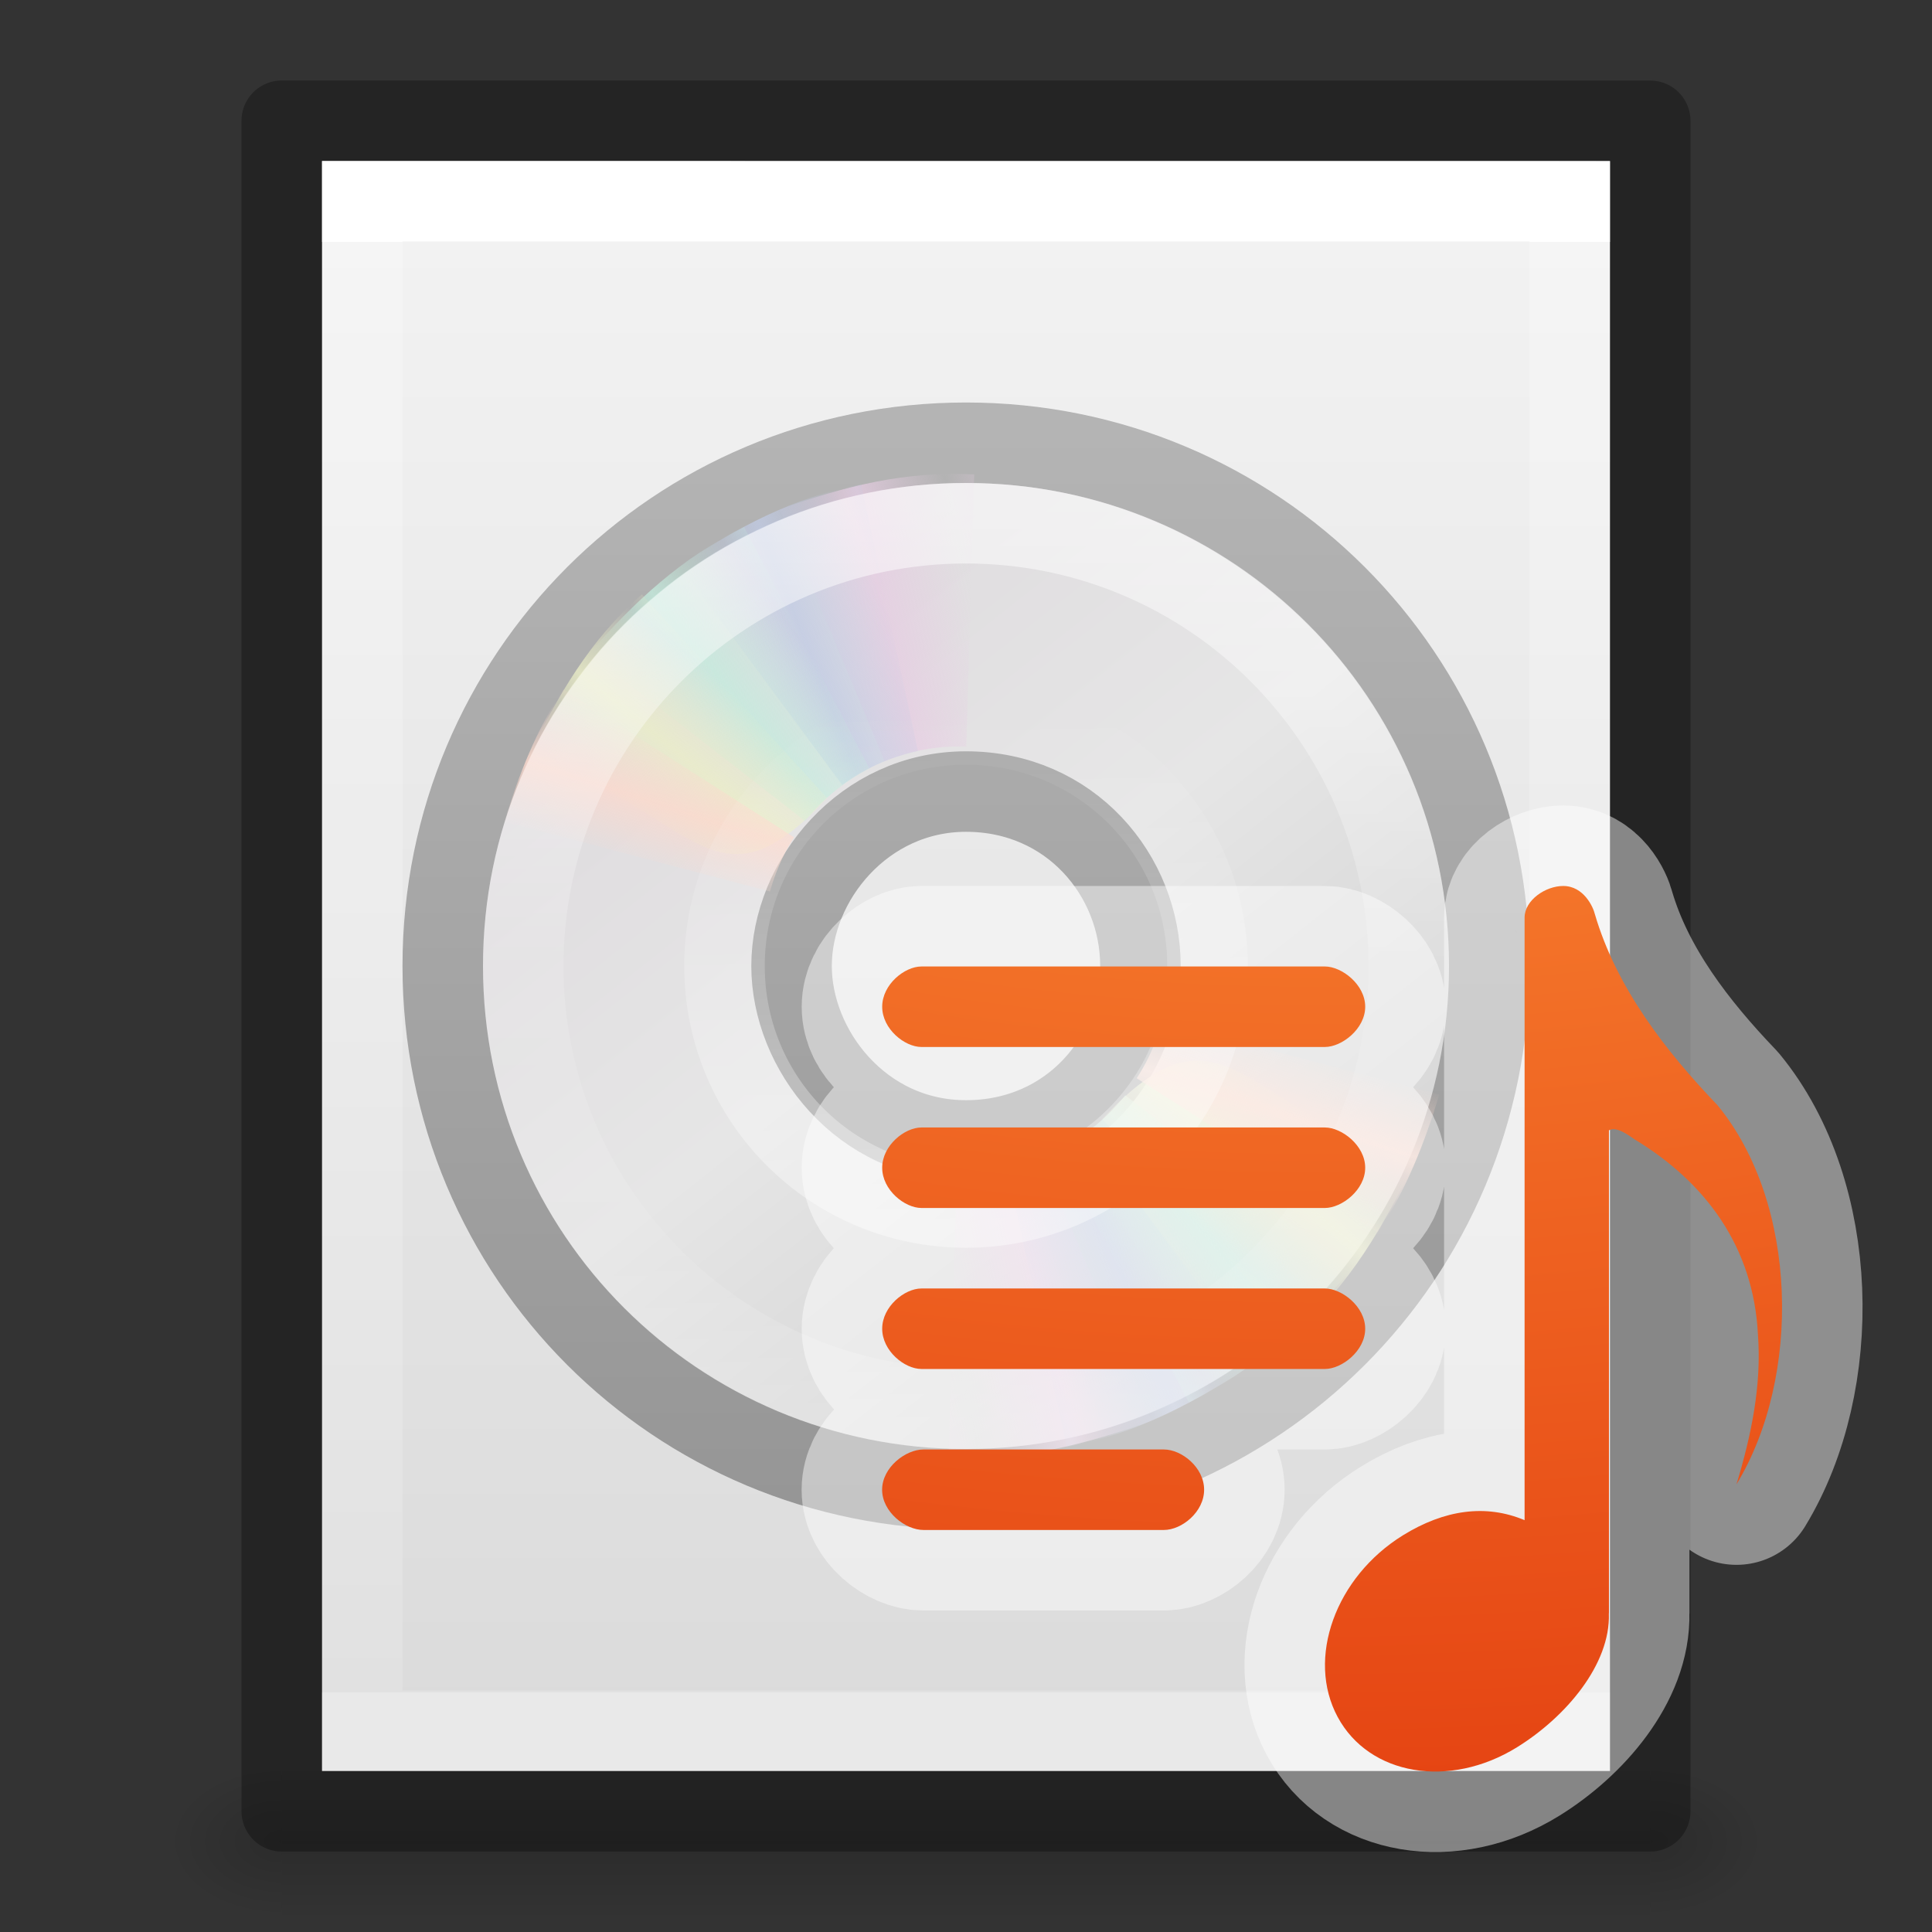 <?xml version="1.0" encoding="UTF-8" standalone="no"?>
<svg
   id="svg3828"
   height="24"
   width="24"
   version="1.1"
   xmlns:xlink="http://www.w3.org/1999/xlink"
   xmlns="http://www.w3.org/2000/svg"
   xmlns:svg="http://www.w3.org/2000/svg"
   xmlns:rdf="http://www.w3.org/1999/02/22-rdf-syntax-ns#"
   xmlns:cc="http://creativecommons.org/ns#"
   xmlns:dc="http://purl.org/dc/elements/1.1/">
  <rect width="100%" height="100%" fill="#333333" stroke="none"/>
  <defs
     id="defs3830">
    <linearGradient
       id="linearGradient3977">
      <stop
         offset="0"
         style="stop-color:#ffffff;stop-opacity:1"
         id="stop3979" />
      <stop
         offset="0"
         style="stop-color:#ffffff;stop-opacity:0.235"
         id="stop3981" />
      <stop
         offset="1"
         style="stop-color:#ffffff;stop-opacity:0.157"
         id="stop3983" />
      <stop
         offset="1"
         style="stop-color:#ffffff;stop-opacity:0.392"
         id="stop3985" />
    </linearGradient>
    <linearGradient
       id="linearGradient3600-4">
      <stop
         offset="0"
         style="stop-color:#f4f4f4;stop-opacity:1"
         id="stop3602-7" />
      <stop
         offset="1"
         style="stop-color:#dbdbdb;stop-opacity:1"
         id="stop3604-6" />
    </linearGradient>
    <linearGradient
       id="linearGradient5060">
      <stop
         offset="0"
         style="stop-color:#000000;stop-opacity:1"
         id="stop5062" />
      <stop
         offset="1"
         style="stop-color:#000000;stop-opacity:0"
         id="stop5064" />
    </linearGradient>
    <linearGradient
       id="linearGradient5048">
      <stop
         offset="0"
         style="stop-color:#000000;stop-opacity:0"
         id="stop5050" />
      <stop
         offset="0.5"
         style="stop-color:#000000;stop-opacity:1"
         id="stop5056" />
      <stop
         offset="1"
         style="stop-color:#000000;stop-opacity:0"
         id="stop5052" />
    </linearGradient>
    <linearGradient
       gradientTransform="matrix(0.405,0,0,0.514,2.27,-0.324)"
       gradientUnits="userSpaceOnUse"
       xlink:href="#linearGradient3977"
       id="linearGradient3013"
       y2="41.526"
       x2="24"
       y1="6.474"
       x1="24" />
    <linearGradient
       gradientTransform="matrix(0.457,0,0,0.435,1.029,0.904)"
       gradientUnits="userSpaceOnUse"
       xlink:href="#linearGradient3600-4"
       id="linearGradient3016"
       y2="47.013"
       x2="25.132"
       y1="0.985"
       x1="25.132" />
    <radialGradient
       gradientTransform="matrix(0.012,0,0,0.008,13.239,18.981)"
       gradientUnits="userSpaceOnUse"
       xlink:href="#linearGradient5060"
       id="radialGradient3021"
       fy="486.648"
       fx="605.714"
       r="117.143"
       cy="486.648"
       cx="605.714" />
    <radialGradient
       gradientTransform="matrix(-0.012,0,0,0.008,10.761,18.981)"
       gradientUnits="userSpaceOnUse"
       xlink:href="#linearGradient5060"
       id="radialGradient3024"
       fy="486.648"
       fx="605.714"
       r="117.143"
       cy="486.648"
       cx="605.714" />
    <linearGradient
       gradientTransform="matrix(0.035,0,0,0.008,-0.725,18.981)"
       gradientUnits="userSpaceOnUse"
       xlink:href="#linearGradient5048"
       id="linearGradient3027"
       y2="609.505"
       x2="302.857"
       y1="366.648"
       x1="302.857" />
    <linearGradient
       gradientTransform="matrix(0.297,0,0,0.297,-9.326,4.461)"
       gradientUnits="userSpaceOnUse"
       xlink:href="#linearGradient4011"
       id="linearGradient3138"
       y2="44.341"
       x2="71.204"
       y1="6.238"
       x1="71.204" />
    <linearGradient
       id="linearGradient4011">
      <stop
         offset="0"
         style="stop-color:#ffffff;stop-opacity:1"
         id="stop4013" />
      <stop
         offset="0.508"
         style="stop-color:#ffffff;stop-opacity:0.235"
         id="stop4015" />
      <stop
         offset="0.835"
         style="stop-color:#ffffff;stop-opacity:0.157"
         id="stop4017" />
      <stop
         offset="1"
         style="stop-color:#ffffff;stop-opacity:0.392"
         id="stop4019" />
    </linearGradient>
    <linearGradient
       gradientTransform="matrix(0.152,0,0,-0.152,8.311,15.788)"
       gradientUnits="userSpaceOnUse"
       xlink:href="#linearGradient6036"
       id="linearGradient3141"
       y2="45.962"
       x2="18.203"
       y1="4.038"
       x1="18.776" />
    <linearGradient
       id="linearGradient6036">
      <stop
         offset="0"
         style="stop-color:#ffffff;stop-opacity:1"
         id="stop6038" />
      <stop
         offset="1"
         style="stop-color:#ffffff;stop-opacity:0"
         id="stop6040" />
    </linearGradient>
    <linearGradient
       spreadMethod="reflect"
       gradientUnits="userSpaceOnUse"
       xlink:href="#linearGradient3487"
       id="linearGradient3301"
       y2="9.862"
       x2="24.274"
       y1="10.775"
       x1="20.58" />
    <linearGradient
       id="linearGradient3487">
      <stop
         offset="0"
         style="stop-color:#e6cde2;stop-opacity:1"
         id="stop3489" />
      <stop
         offset="1"
         style="stop-color:#e6cde2;stop-opacity:0"
         id="stop3491" />
    </linearGradient>
    <linearGradient
       spreadMethod="reflect"
       gradientUnits="userSpaceOnUse"
       xlink:href="#linearGradient3495"
       id="linearGradient3303"
       y2="9.796"
       x2="21.047"
       y1="11.2"
       x1="17.495" />
    <linearGradient
       id="linearGradient3495">
      <stop
         offset="0"
         style="stop-color:#c1cbe4;stop-opacity:1"
         id="stop3497" />
      <stop
         offset="1"
         style="stop-color:#c1cbe4;stop-opacity:0"
         id="stop3499" />
    </linearGradient>
    <linearGradient
       spreadMethod="reflect"
       gradientUnits="userSpaceOnUse"
       xlink:href="#linearGradient3503"
       id="linearGradient3305"
       y2="10.732"
       x2="16.994"
       y1="13.046"
       x1="14.085" />
    <linearGradient
       id="linearGradient3503">
      <stop
         offset="0"
         style="stop-color:#c4ebdd;stop-opacity:1"
         id="stop3505" />
      <stop
         offset="1"
         style="stop-color:#c4ebdd;stop-opacity:0"
         id="stop3507" />
    </linearGradient>
    <linearGradient
       spreadMethod="reflect"
       gradientUnits="userSpaceOnUse"
       xlink:href="#linearGradient3511"
       id="linearGradient3307"
       y2="13.462"
       x2="14.609"
       y1="16.188"
       x1="12.372" />
    <linearGradient
       id="linearGradient3511">
      <stop
         offset="0"
         style="stop-color:#ebeec7;stop-opacity:1"
         id="stop3513" />
      <stop
         offset="1"
         style="stop-color:#ebeec7;stop-opacity:0"
         id="stop3515" />
    </linearGradient>
    <linearGradient
       spreadMethod="reflect"
       gradientUnits="userSpaceOnUse"
       xlink:href="#linearGradient3519"
       id="linearGradient3309"
       y2="20.613"
       x2="9.73"
       y1="17.886"
       x1="10.609" />
    <linearGradient
       id="linearGradient3519">
      <stop
         offset="0"
         style="stop-color:#fcd9cd;stop-opacity:1"
         id="stop3521" />
      <stop
         offset="1"
         style="stop-color:#fcd9cd;stop-opacity:0"
         id="stop3523" />
    </linearGradient>
    <linearGradient
       gradientTransform="matrix(0,0.371,-0.371,0,20.58,3.086)"
       gradientUnits="userSpaceOnUse"
       xlink:href="#linearGradient3263"
       id="linearGradient3156"
       y2="14.203"
       x2="35.391"
       y1="32.416"
       x1="12.274" />
    <linearGradient
       gradientUnits="userSpaceOnUse"
       id="linearGradient3263"
       y2="14.203"
       x2="35.391"
       y1="32.416"
       x1="12.274">
      <stop
         offset="0"
         style="stop-color:#dedbde;stop-opacity:1"
         id="stop3265" />
      <stop
         offset="0.5"
         style="stop-color:#e6e6e6;stop-opacity:1"
         id="stop3267" />
      <stop
         offset="1"
         style="stop-color:#d2d2d2;stop-opacity:1"
         id="stop3269" />
    </linearGradient>
    <linearGradient
       gradientTransform="matrix(0.317,0,0,0.317,20.328,4.39)"
       gradientUnits="userSpaceOnUse"
       xlink:href="#linearGradient3772"
       id="linearGradient3158"
       y2="45.033"
       x2="-21.916"
       y1="3"
       x1="-21.916" />
    <linearGradient
       id="linearGradient3772">
      <stop
         offset="0"
         style="stop-color:#b4b4b4;stop-opacity:1"
         id="stop3774" />
      <stop
         offset="1"
         style="stop-color:#969696;stop-opacity:1"
         id="stop3776" />
    </linearGradient>
    <linearGradient
       y2="9.862"
       x2="24.274"
       y1="10.775"
       x1="20.58"
       spreadMethod="reflect"
       gradientUnits="userSpaceOnUse"
       id="linearGradient4291"
       xlink:href="#linearGradient3487" />
    <linearGradient
       y2="9.796"
       x2="21.047"
       y1="11.2"
       x1="17.495"
       spreadMethod="reflect"
       gradientUnits="userSpaceOnUse"
       id="linearGradient4293"
       xlink:href="#linearGradient3495" />
    <linearGradient
       y2="10.732"
       x2="16.994"
       y1="13.046"
       x1="14.085"
       spreadMethod="reflect"
       gradientUnits="userSpaceOnUse"
       id="linearGradient4295"
       xlink:href="#linearGradient3503" />
    <linearGradient
       y2="13.462"
       x2="14.609"
       y1="16.188"
       x1="12.372"
       spreadMethod="reflect"
       gradientUnits="userSpaceOnUse"
       id="linearGradient4297"
       xlink:href="#linearGradient3511" />
    <linearGradient
       y2="20.613"
       x2="9.73"
       y1="17.886"
       x1="10.609"
       spreadMethod="reflect"
       gradientUnits="userSpaceOnUse"
       id="linearGradient4299"
       xlink:href="#linearGradient3519" />
    <radialGradient
       r="12.672"
       fy="16.232"
       fx="18.148"
       cy="16.232"
       cx="18.148"
       gradientTransform="matrix(0,3.491,-4.389,0,87.524,-69.946)"
       gradientUnits="userSpaceOnUse"
       id="radialGradient3417"
       xlink:href="#linearGradient2867-449-88-871-390-598-476-591-434-148-57-177-8-3-3" />
    <linearGradient
       id="linearGradient2867-449-88-871-390-598-476-591-434-148-57-177-8-3-3">
      <stop
         offset="0"
         style="stop-color:#ffcd7d;stop-opacity:1"
         id="stop3750-1-0-7" />
      <stop
         offset="0.262"
         style="stop-color:#fc8f36;stop-opacity:1"
         id="stop3752-3-7-4" />
      <stop
         offset="0.705"
         style="stop-color:#e23a0e;stop-opacity:1"
         id="stop3754-1-8-5" />
      <stop
         offset="1"
         style="stop-color:#ac441f;stop-opacity:1"
         id="stop3756-1-6-2" />
    </linearGradient>
  </defs>
  <rect
     style="opacity:0.15;fill:url(#linearGradient3027);fill-opacity:1;fill-rule:nonzero;stroke:none;stroke-width:1;marker:none;visibility:visible;display:inline;overflow:visible"
     id="rect2879"
     y="22"
     x="3.5"
     height="2"
     width="17" />
  <path
     style="opacity:0.15;fill:url(#radialGradient3024);fill-opacity:1;fill-rule:nonzero;stroke:none;stroke-width:1;marker:none;visibility:visible;display:inline;overflow:visible"
     id="path2881"
     d="m 3.5,22 c 0,0 0,2 0,2 C 2.88,24.004 2,23.552 2,23 2,22.448 2.692,22 3.5,22 z" />
  <path
     style="opacity:0.15;fill:url(#radialGradient3021);fill-opacity:1;fill-rule:nonzero;stroke:none;stroke-width:1;marker:none;visibility:visible;display:inline;overflow:visible"
     id="path2883"
     d="m 20.5,22 c 0,0 0,2 0,2 0.62,0.004 1.5,-0.448 1.5,-1 0,-0.552 -0.692,-1 -1.5,-1 z" />
  <path
     style="display:inline;fill:url(#linearGradient3016);fill-opacity:1;stroke:none"
     id="path4160-3"
     d="m 4,2 c 3.666,0 16,0.001 16,0.001 L 20,22 C 20,22 9.333,22 4,22 4,15.333 4,8.667 4,2 Z" />
  <path
     style="fill:none;stroke:url(#linearGradient3013);stroke-width:1;stroke-linecap:round;stroke-linejoin:miter;stroke-miterlimit:4;stroke-opacity:1;stroke-dasharray:none;stroke-dashoffset:0"
     id="rect6741-1"
     d="m 19.5,21.5 -15,0 0,-19 L 19.5,2.5 z" />
  <path
     style="opacity:0.3;fill:none;stroke:#000000;stroke-width:1;stroke-linecap:butt;stroke-linejoin:round;stroke-miterlimit:4;stroke-opacity:1;stroke-dasharray:none;stroke-dashoffset:0;display:inline"
     id="path4160-3-1"
     d="m 3.5,1.5 c 3.896,0 17,0.001 17,0.001 l 2.1e-5,20.999 c 0,0 -11.333,0 -17,0 0,-7 0,-14 0,-21 z" />
  <path
     style="fill:url(#linearGradient3156);fill-rule:nonzero;stroke:url(#linearGradient3158);stroke-width:1;stroke-miterlimit:4;stroke-opacity:1"
     id="path2781"
     d="m 18.5,12 c 0,-3.603 -2.897,-6.5 -6.5,-6.5 -3.603,0 -6.5,2.897 -6.5,6.5 -7e-7,3.603 2.897,6.5 6.5,6.5 3.603,-1e-6 6.5,-2.897 6.5,-6.5 z m -4.333,0 c 0,1.121 -0.861,2.167 -2.167,2.167 -1.305,0 -2.167,-1.132 -2.167,-2.167 0,-1.063 0.897,-2.167 2.167,-2.167 1.299,0 2.167,1.045 2.167,2.167 z" />
  <g
     id="g3527"
     transform="matrix(0.291,0,0,0.291,4.918,4.727)">
    <path
       style="opacity:0.8;fill:url(#linearGradient4291);fill-opacity:1;fill-rule:nonzero;stroke:none"
       id="path3296"
       transform="matrix(1,0.028,-0.028,1,0.692,-0.671)"
       d="M 15.857,5.731 20.625,16.344 C 21.66,15.885 22.795,15.625 24,15.625 c 0.032,0 0.062,-3.6e-4 0.094,0 L 24.108,4.005 c -2.942,-0.071 -5.543,0.657 -8.251,1.726 l 10e-7,0 z" />
    <path
       style="opacity:0.8;fill:url(#linearGradient4293);fill-opacity:1;fill-rule:nonzero;stroke:none"
       id="path3308"
       d="m 12.121,7.906 6.931,9.36 c 0.913,-0.67 1.966,-1.167 3.143,-1.425 0.031,-0.007 0.06,-0.014 0.092,-0.02 L 19.857,4.426 c -2.889,0.561 -5.32,1.856 -7.736,3.48 l 0,0 z" />
    <path
       style="opacity:0.8;fill:url(#linearGradient4295);fill-opacity:1;fill-rule:nonzero;stroke:none"
       id="path3310"
       d="m 8.252,11.647 9.214,7.156 c 0.709,-0.883 1.597,-1.636 2.667,-2.19 0.028,-0.015 0.055,-0.029 0.083,-0.043 L 14.866,6.251 C 12.221,7.541 10.166,9.452 8.252,11.647 Z" />
    <path
       style="opacity:0.8;fill:url(#linearGradient4297);fill-opacity:1;fill-rule:nonzero;stroke:none"
       id="path3312"
       d="m 5.633,16.074 c 7.175,2.242 7.85,7.031 12.777,1.754 L 10.5,9.132 C 8.279,11.063 6.913,13.459 5.633,16.074 Z" />
    <path
       style="opacity:0.8;fill:url(#linearGradient4299);fill-opacity:1;fill-rule:nonzero;stroke:none"
       id="path3314"
       d="M 7.155,13.193 C 5.972,14.945 5.248,16.83 4.63,18.837 L 15.969,21.812 C 16.184,21.049 16.487,20.298 16.938,19.594 16.955,19.567 16.982,19.527 17,19.5 L 7.155,13.193 Z" />
  </g>
  <g
     id="g3297"
     transform="matrix(-0.304,0,0,-0.304,19.288,19.322)">
    <path
       style="opacity:0.8;fill:url(#linearGradient3301);fill-opacity:1;fill-rule:nonzero;stroke:none"
       id="path3299"
       transform="matrix(1,0.028,-0.028,1,0.692,-0.671)"
       d="M 15.857,5.731 20.625,16.344 C 21.66,15.885 22.795,15.625 24,15.625 c 0.032,0 0.062,-3.6e-4 0.094,0 L 24.108,4.005 c -2.942,-0.071 -5.543,0.657 -8.251,1.726 l 10e-7,0 z" />
    <path
       style="opacity:0.8;fill:url(#linearGradient3303);fill-opacity:1;fill-rule:nonzero;stroke:none"
       id="path3301"
       d="m 12.121,7.906 6.931,9.36 c 0.913,-0.67 1.966,-1.167 3.143,-1.425 0.031,-0.007 0.06,-0.014 0.092,-0.02 L 19.857,4.426 c -2.889,0.561 -5.32,1.856 -7.736,3.48 l 0,0 z" />
    <path
       style="opacity:0.8;fill:url(#linearGradient3305);fill-opacity:1;fill-rule:nonzero;stroke:none"
       id="path3303"
       d="m 8.252,11.647 9.214,7.156 c 0.709,-0.883 1.597,-1.636 2.667,-2.19 0.028,-0.015 0.055,-0.029 0.083,-0.043 L 14.866,6.251 C 12.221,7.541 10.166,9.452 8.252,11.647 Z" />
    <path
       style="opacity:0.8;fill:url(#linearGradient3307);fill-opacity:1;fill-rule:nonzero;stroke:none"
       id="path3305"
       d="m 5.633,16.074 c 7.175,2.242 7.85,7.031 12.777,1.754 L 10.5,9.132 C 8.279,11.063 6.913,13.459 5.633,16.074 Z" />
    <path
       style="opacity:0.8;fill:url(#linearGradient3309);fill-opacity:1;fill-rule:nonzero;stroke:none"
       id="path3307"
       d="M 7.155,13.193 C 5.972,14.945 5.248,16.83 4.63,18.837 L 15.969,21.812 C 16.184,21.049 16.487,20.298 16.938,19.594 16.955,19.567 16.982,19.527 17,19.5 L 7.155,13.193 Z" />
  </g>
  <path
     style="opacity:0.4;fill:none;stroke:url(#linearGradient3141);stroke-width:1;stroke-miterlimit:4;stroke-opacity:1"
     id="path3281"
     d="m 12,15 c -1.663,0 -3,-1.337 -3,-3 0,-1.663 1.337,-3 3,-3 1.663,0 3,1.337 3,3 0,1.663 -1.337,3 -3,3 l 0,0 0,0 0,0 z" />
  <path
     style="color:#000000;display:inline;overflow:visible;visibility:visible;opacity:0.55;fill:none;stroke:url(#linearGradient3138);stroke-width:1;stroke-linecap:round;stroke-linejoin:round;stroke-miterlimit:4;stroke-dasharray:none;stroke-dashoffset:0;stroke-opacity:1;marker:none;enable-background:accumulate"
     id="path8655"
     d="m 17.5,12 c 0,3.038 -2.463,5.5 -5.5,5.5 -3.038,0 -5.5,-2.463 -5.5,-5.5 0,-3.038 2.462,-5.5 5.5,-5.5 3.037,0 5.5,2.462 5.5,5.5 l 0,0 z" />
  <path
     id="path1"
     d="m 19.418,11.006 c -0.217,0 -0.479,0.175 -0.479,0.393 v 7.485 c -0.481,-0.202 -0.995,-0.131 -1.511,0.188 -0.839,0.519 -1.203,1.53 -0.811,2.257 0.391,0.727 1.389,0.896 2.228,0.376 0.607,-0.376 1.161,-1.029 1.141,-1.661 5.5e-5,-0.003 9.79e-4,-0.005 9.79e-4,-0.008 v -5.995 c 0.095,-0.052 0.242,0.06 0.319,0.113 0.882,0.534 1.478,1.336 1.532,2.427 0.047,0.631 -0.085,1.259 -0.267,1.858 0.811,-1.334 0.767,-3.49 -0.235,-4.709 -0.646,-0.674 -1.256,-1.461 -1.524,-2.374 -0.02,-0.087 -0.138,-0.35 -0.393,-0.35 z m -7.972,1 c -0.208,0 -0.487,0.223 -0.487,0.5 0,0.277 0.28,0.5 0.487,0.5 h 5.013 c 0.208,0 0.5,-0.223 0.5,-0.5 0,-0.277 -0.292,-0.5 -0.5,-0.5 z m 0,2 c -0.208,0 -0.487,0.223 -0.487,0.5 0,0.277 0.28,0.5 0.487,0.5 h 5.013 c 0.208,0 0.5,-0.223 0.5,-0.5 0,-0.277 -0.292,-0.5 -0.5,-0.5 z m 0,2 c -0.208,0 -0.487,0.223 -0.487,0.5 0,0.277 0.28,0.5 0.487,0.5 h 5.013 c 0.208,0 0.5,-0.223 0.5,-0.5 0,-0.277 -0.292,-0.5 -0.5,-0.5 z m 0.025,2 c -0.222,0 -0.513,0.223 -0.513,0.5 0,0.277 0.291,0.5 0.513,0.5 h 2.987 c 0.222,0 0.5,-0.223 0.5,-0.5 0,-0.277 -0.278,-0.5 -0.5,-0.5 z"
     style="color:#000000;clip-rule:nonzero;display:inline;overflow:visible;visibility:visible;isolation:auto;mix-blend-mode:normal;color-interpolation:sRGB;color-interpolation-filters:linearRGB;solid-color:#000000;solid-opacity:1;fill:none;fill-opacity:1;fill-rule:nonzero;stroke:#ffffff;stroke-width:2;stroke-linecap:butt;stroke-linejoin:round;stroke-miterlimit:4;stroke-dasharray:none;stroke-dashoffset:0;stroke-opacity:1;marker:none;color-rendering:auto;image-rendering:auto;shape-rendering:auto;text-rendering:auto;enable-background:accumulate;opacity:0.45" />
  <path
     id="path3415"
     d="m 19.418,11.006 c -0.217,0 -0.479,0.175 -0.479,0.393 v 7.485 c -0.481,-0.202 -0.995,-0.131 -1.511,0.188 -0.839,0.519 -1.203,1.53 -0.811,2.257 0.391,0.727 1.389,0.896 2.228,0.376 0.607,-0.376 1.161,-1.029 1.141,-1.661 5.5e-5,-0.003 9.79e-4,-0.005 9.79e-4,-0.008 v -5.995 c 0.095,-0.052 0.242,0.06 0.319,0.113 0.882,0.534 1.478,1.336 1.532,2.427 0.047,0.631 -0.085,1.259 -0.267,1.858 0.811,-1.334 0.767,-3.49 -0.235,-4.709 -0.646,-0.674 -1.256,-1.461 -1.524,-2.374 -0.02,-0.087 -0.138,-0.35 -0.393,-0.35 z m -7.972,1 c -0.208,0 -0.487,0.223 -0.487,0.5 0,0.277 0.28,0.5 0.487,0.5 h 5.013 c 0.208,0 0.5,-0.223 0.5,-0.5 0,-0.277 -0.292,-0.5 -0.5,-0.5 z m 0,2 c -0.208,0 -0.487,0.223 -0.487,0.5 0,0.277 0.28,0.5 0.487,0.5 h 5.013 c 0.208,0 0.5,-0.223 0.5,-0.5 0,-0.277 -0.292,-0.5 -0.5,-0.5 z m 0,2 c -0.208,0 -0.487,0.223 -0.487,0.5 0,0.277 0.28,0.5 0.487,0.5 h 5.013 c 0.208,0 0.5,-0.223 0.5,-0.5 0,-0.277 -0.292,-0.5 -0.5,-0.5 z m 0.025,2 c -0.222,0 -0.513,0.223 -0.513,0.5 0,0.277 0.291,0.5 0.513,0.5 h 2.987 c 0.222,0 0.5,-0.223 0.5,-0.5 0,-0.277 -0.278,-0.5 -0.5,-0.5 z"
     style="color:#000000;clip-rule:nonzero;display:inline;overflow:visible;visibility:visible;isolation:auto;mix-blend-mode:normal;color-interpolation:sRGB;color-interpolation-filters:linearRGB;solid-color:#000000;solid-opacity:1;fill:url(#radialGradient3417);fill-opacity:1;fill-rule:nonzero;stroke:none;stroke-width:1;stroke-linecap:butt;stroke-linejoin:round;stroke-miterlimit:4;stroke-dasharray:none;stroke-dashoffset:0;stroke-opacity:1;marker:none;color-rendering:auto;image-rendering:auto;shape-rendering:auto;text-rendering:auto;enable-background:accumulate" />
</svg>
